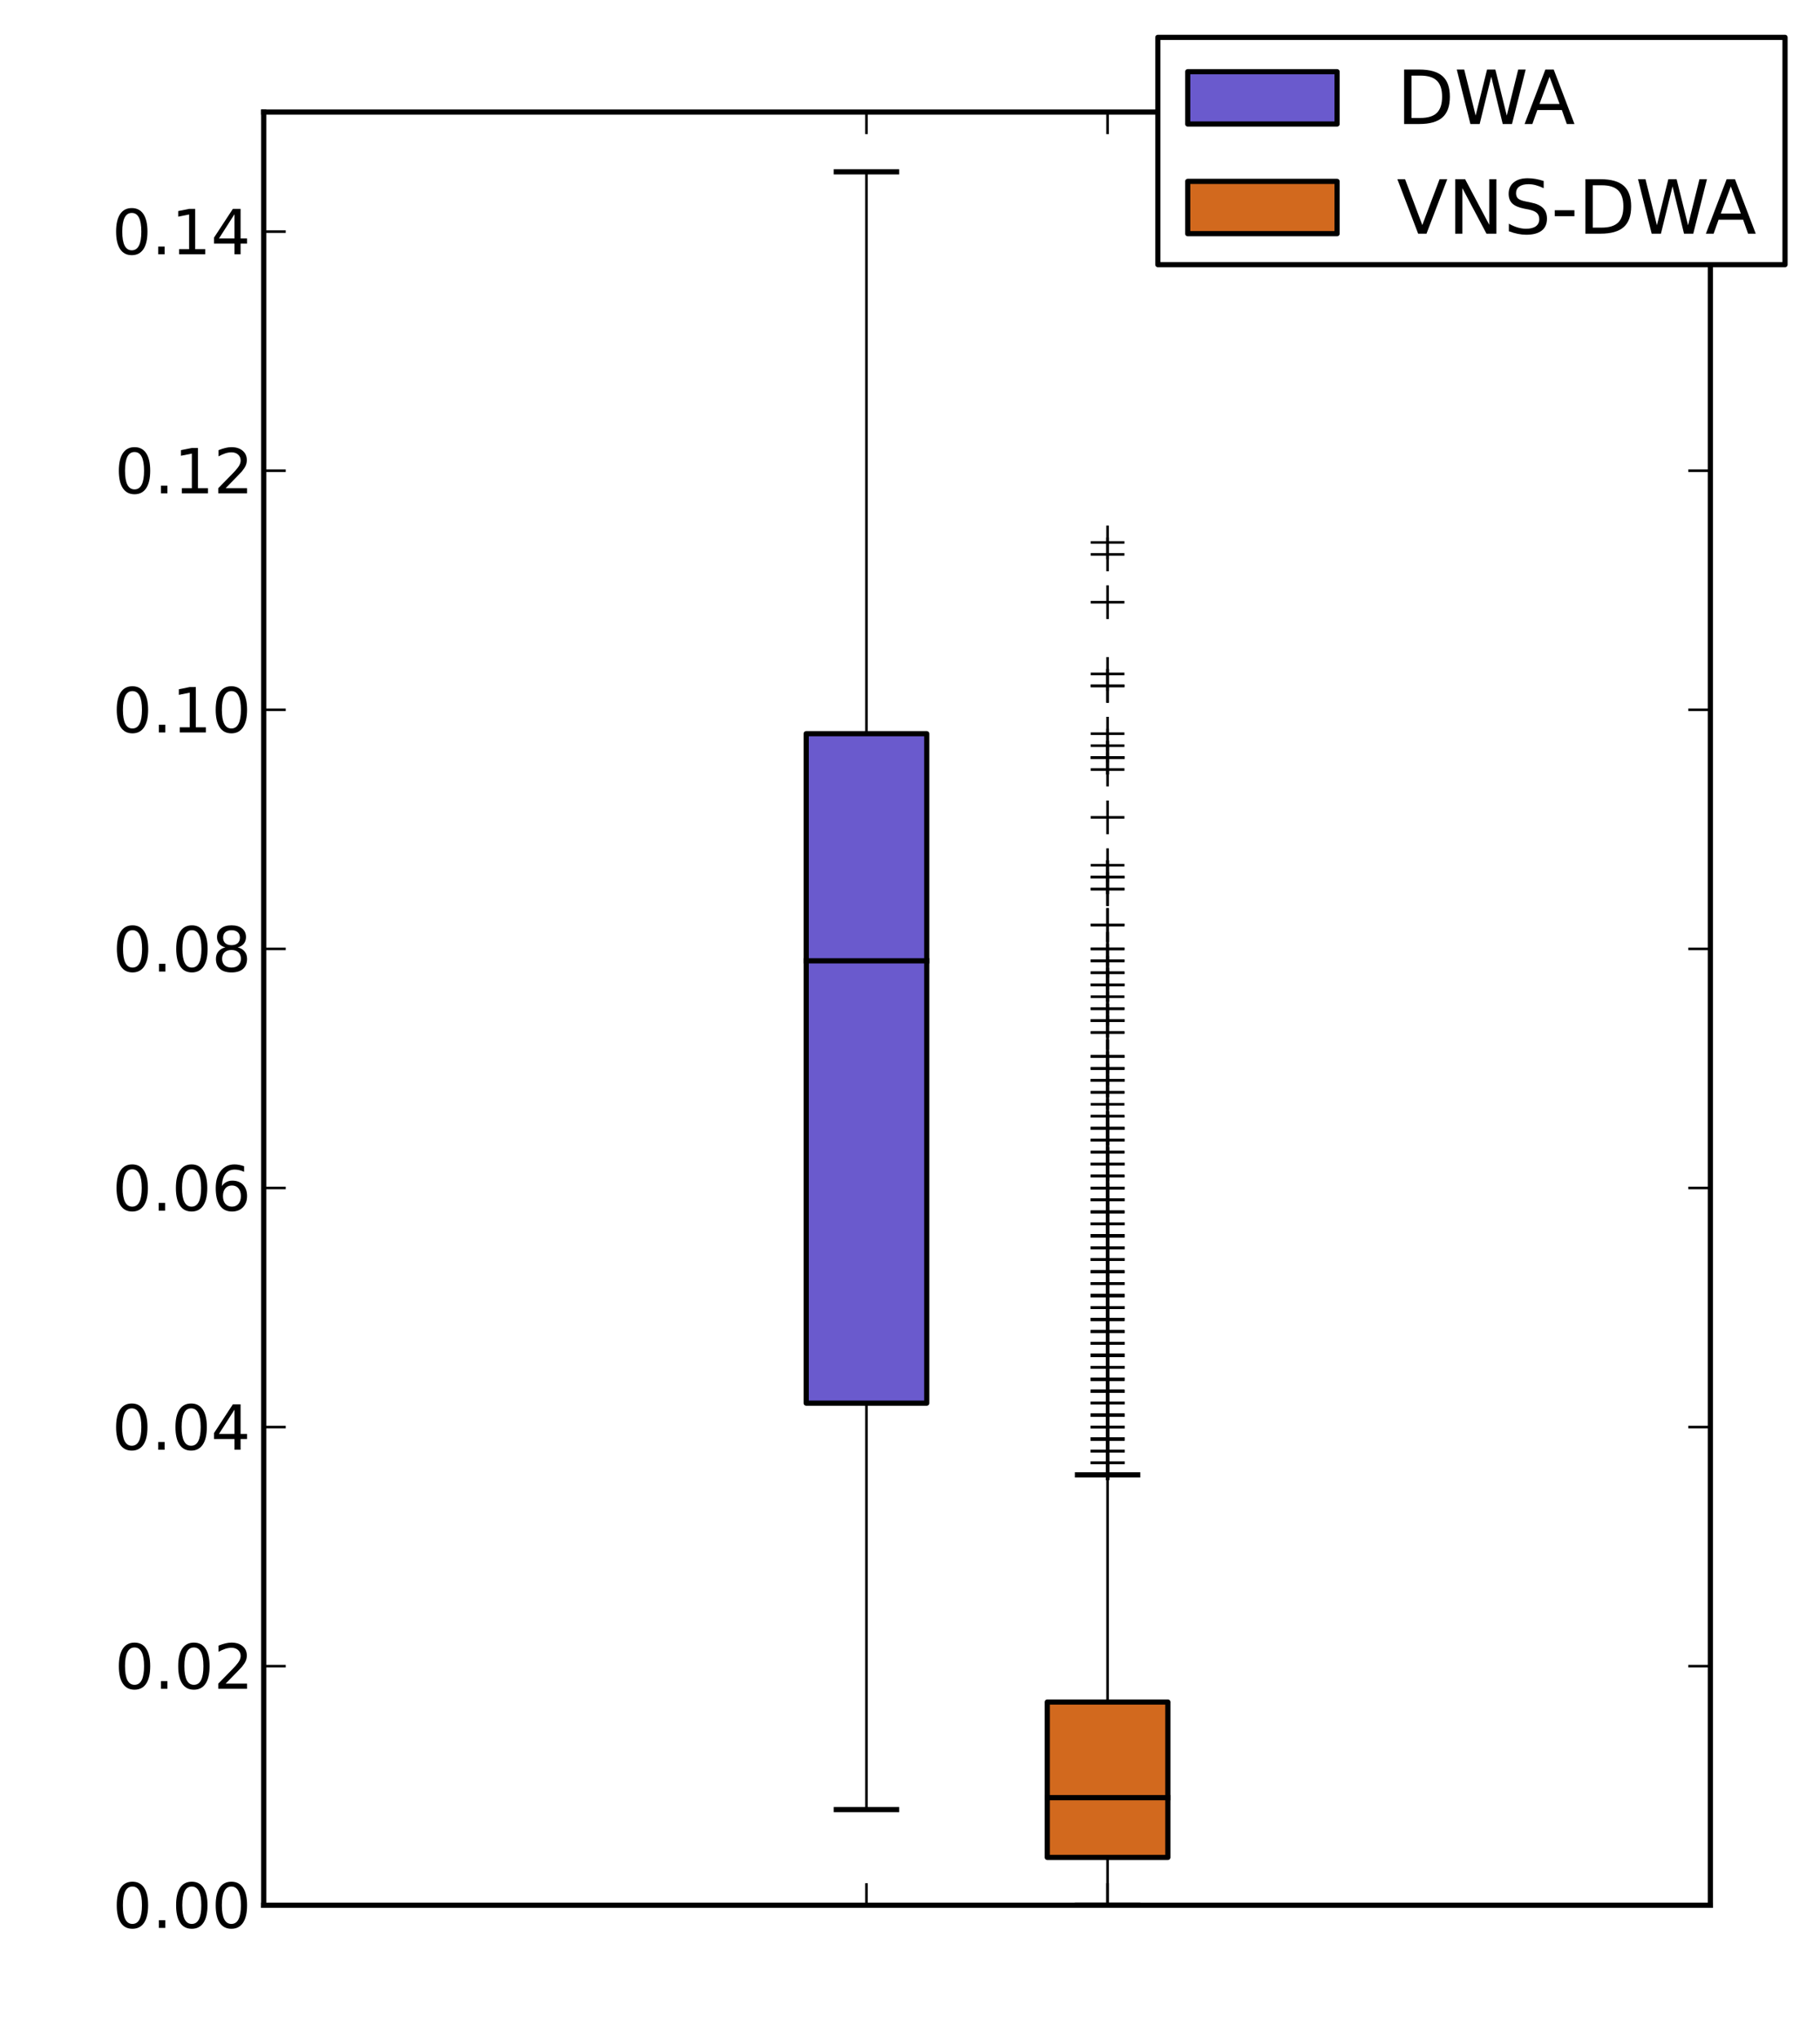 <?xml version="1.0" encoding="utf-8" standalone="no"?>
<!DOCTYPE svg PUBLIC "-//W3C//DTD SVG 1.1//EN"
  "http://www.w3.org/Graphics/SVG/1.1/DTD/svg11.dtd">
<!-- Created with matplotlib (http://matplotlib.sourceforge.net/) -->
<svg height="393pt" version="1.1" viewBox="0 0 351 393" width="351pt" xmlns="http://www.w3.org/2000/svg" xmlns:xlink="http://www.w3.org/1999/xlink">
 <defs>
  <style type="text/css">
*{stroke-linecap:square;stroke-linejoin:round;}
  </style>
 </defs>
 <g id="figure_1">
  <g id="patch_1">
   <path d="
M0 393.338
L351.454 393.338
L351.454 0
L0 0
z
" style="fill:#ffffff;"/>
  </g>
  <g id="axes_1">
   <g id="patch_2">
    <path d="
M50.854 367.2
L329.854 367.2
L329.854 21.6
L50.854 21.6
z
" style="fill:#ffffff;"/>
   </g>
   <g id="patch_3">
    <path clip-path="url(#pd510645ad8)" d="
M155.479 270.432
L178.729 270.432
L178.729 141.408
L155.479 141.408
L155.479 270.432
z
" style="fill:#6a5acd;stroke:#000000;"/>
   </g>
   <g id="patch_4">
    <path clip-path="url(#pd510645ad8)" d="
M201.979 357.984
L225.229 357.984
L225.229 328.032
L201.979 328.032
L201.979 357.984
z
" style="fill:#d2691e;stroke:#000000;"/>
   </g>
   <g id="line2d_1">
    <path clip-path="url(#pd510645ad8)" d="
M167.104 270.432
L167.104 348.768" style="fill:none;stroke:#000000;stroke-width:0.5;"/>
   </g>
   <g id="line2d_2">
    <path clip-path="url(#pd510645ad8)" d="
M167.104 141.408
L167.104 33.12" style="fill:none;stroke:#000000;stroke-width:0.5;"/>
   </g>
   <g id="line2d_3">
    <path clip-path="url(#pd510645ad8)" d="
M161.292 33.12
L172.917 33.12" style="fill:none;stroke:#000000;"/>
   </g>
   <g id="line2d_4">
    <path clip-path="url(#pd510645ad8)" d="
M161.292 348.768
L172.917 348.768" style="fill:none;stroke:#000000;"/>
   </g>
   <g id="line2d_5">
    <path clip-path="url(#pd510645ad8)" d="
M155.479 185.184
L178.729 185.184" style="fill:none;stroke:#000000;"/>
   </g>
   <g id="line2d_6"/>
   <g id="line2d_7"/>
   <g id="line2d_8">
    <path clip-path="url(#pd510645ad8)" d="
M213.604 357.984
L213.604 367.2" style="fill:none;stroke:#000000;stroke-width:0.5;"/>
   </g>
   <g id="line2d_9">
    <path clip-path="url(#pd510645ad8)" d="
M213.604 328.032
L213.604 284.256" style="fill:none;stroke:#000000;stroke-width:0.5;"/>
   </g>
   <g id="line2d_10">
    <path clip-path="url(#pd510645ad8)" d="
M207.792 284.256
L219.417 284.256" style="fill:none;stroke:#000000;"/>
   </g>
   <g id="line2d_11">
    <path clip-path="url(#pd510645ad8)" d="
M207.792 367.2
L219.417 367.2" style="fill:none;stroke:#000000;"/>
   </g>
   <g id="line2d_12">
    <path clip-path="url(#pd510645ad8)" d="
M201.979 346.464
L225.229 346.464" style="fill:none;stroke:#000000;"/>
   </g>
   <g id="line2d_13">
    <defs>
     <path d="
M-3 0
L3 0
M0 3
L0 -3" id="m9b595e7be5" style="stroke:#000000;stroke-linecap:butt;stroke-width:0.5;"/>
    </defs>
    <g clip-path="url(#pd510645ad8)">
     <use style="stroke:#000000;stroke-linecap:butt;stroke-width:0.5;" x="213.604" xlink:href="#m9b595e7be5" y="238.176"/>
     <use style="stroke:#000000;stroke-linecap:butt;stroke-width:0.5;" x="213.604" xlink:href="#m9b595e7be5" y="235.872"/>
     <use style="stroke:#000000;stroke-linecap:butt;stroke-width:0.5;" x="213.604" xlink:href="#m9b595e7be5" y="242.784"/>
     <use style="stroke:#000000;stroke-linecap:butt;stroke-width:0.5;" x="213.604" xlink:href="#m9b595e7be5" y="279.648"/>
     <use style="stroke:#000000;stroke-linecap:butt;stroke-width:0.5;" x="213.604" xlink:href="#m9b595e7be5" y="242.784"/>
     <use style="stroke:#000000;stroke-linecap:butt;stroke-width:0.5;" x="213.604" xlink:href="#m9b595e7be5" y="281.952"/>
     <use style="stroke:#000000;stroke-linecap:butt;stroke-width:0.5;" x="213.604" xlink:href="#m9b595e7be5" y="249.696"/>
     <use style="stroke:#000000;stroke-linecap:butt;stroke-width:0.5;" x="213.604" xlink:href="#m9b595e7be5" y="208.224"/>
     <use style="stroke:#000000;stroke-linecap:butt;stroke-width:0.5;" x="213.604" xlink:href="#m9b595e7be5" y="254.304"/>
     <use style="stroke:#000000;stroke-linecap:butt;stroke-width:0.5;" x="213.604" xlink:href="#m9b595e7be5" y="226.656"/>
     <use style="stroke:#000000;stroke-linecap:butt;stroke-width:0.5;" x="213.604" xlink:href="#m9b595e7be5" y="281.952"/>
     <use style="stroke:#000000;stroke-linecap:butt;stroke-width:0.5;" x="213.604" xlink:href="#m9b595e7be5" y="245.088"/>
     <use style="stroke:#000000;stroke-linecap:butt;stroke-width:0.5;" x="213.604" xlink:href="#m9b595e7be5" y="263.52"/>
     <use style="stroke:#000000;stroke-linecap:butt;stroke-width:0.5;" x="213.604" xlink:href="#m9b595e7be5" y="235.872"/>
     <use style="stroke:#000000;stroke-linecap:butt;stroke-width:0.5;" x="213.604" xlink:href="#m9b595e7be5" y="235.872"/>
     <use style="stroke:#000000;stroke-linecap:butt;stroke-width:0.5;" x="213.604" xlink:href="#m9b595e7be5" y="263.52"/>
     <use style="stroke:#000000;stroke-linecap:butt;stroke-width:0.5;" x="213.604" xlink:href="#m9b595e7be5" y="132.192"/>
     <use style="stroke:#000000;stroke-linecap:butt;stroke-width:0.5;" x="213.604" xlink:href="#m9b595e7be5" y="132.192"/>
     <use style="stroke:#000000;stroke-linecap:butt;stroke-width:0.5;" x="213.604" xlink:href="#m9b595e7be5" y="268.128"/>
     <use style="stroke:#000000;stroke-linecap:butt;stroke-width:0.5;" x="213.604" xlink:href="#m9b595e7be5" y="263.52"/>
     <use style="stroke:#000000;stroke-linecap:butt;stroke-width:0.5;" x="213.604" xlink:href="#m9b595e7be5" y="189.792"/>
     <use style="stroke:#000000;stroke-linecap:butt;stroke-width:0.5;" x="213.604" xlink:href="#m9b595e7be5" y="277.344"/>
     <use style="stroke:#000000;stroke-linecap:butt;stroke-width:0.5;" x="213.604" xlink:href="#m9b595e7be5" y="224.352"/>
     <use style="stroke:#000000;stroke-linecap:butt;stroke-width:0.5;" x="213.604" xlink:href="#m9b595e7be5" y="245.088"/>
     <use style="stroke:#000000;stroke-linecap:butt;stroke-width:0.5;" x="213.604" xlink:href="#m9b595e7be5" y="277.344"/>
     <use style="stroke:#000000;stroke-linecap:butt;stroke-width:0.5;" x="213.604" xlink:href="#m9b595e7be5" y="192.096"/>
     <use style="stroke:#000000;stroke-linecap:butt;stroke-width:0.5;" x="213.604" xlink:href="#m9b595e7be5" y="279.648"/>
     <use style="stroke:#000000;stroke-linecap:butt;stroke-width:0.5;" x="213.604" xlink:href="#m9b595e7be5" y="265.824"/>
     <use style="stroke:#000000;stroke-linecap:butt;stroke-width:0.5;" x="213.604" xlink:href="#m9b595e7be5" y="252.0"/>
     <use style="stroke:#000000;stroke-linecap:butt;stroke-width:0.5;" x="213.604" xlink:href="#m9b595e7be5" y="275.04"/>
     <use style="stroke:#000000;stroke-linecap:butt;stroke-width:0.5;" x="213.604" xlink:href="#m9b595e7be5" y="242.784"/>
     <use style="stroke:#000000;stroke-linecap:butt;stroke-width:0.5;" x="213.604" xlink:href="#m9b595e7be5" y="277.344"/>
     <use style="stroke:#000000;stroke-linecap:butt;stroke-width:0.5;" x="213.604" xlink:href="#m9b595e7be5" y="270.432"/>
     <use style="stroke:#000000;stroke-linecap:butt;stroke-width:0.5;" x="213.604" xlink:href="#m9b595e7be5" y="270.432"/>
     <use style="stroke:#000000;stroke-linecap:butt;stroke-width:0.5;" x="213.604" xlink:href="#m9b595e7be5" y="265.824"/>
     <use style="stroke:#000000;stroke-linecap:butt;stroke-width:0.5;" x="213.604" xlink:href="#m9b595e7be5" y="263.52"/>
     <use style="stroke:#000000;stroke-linecap:butt;stroke-width:0.5;" x="213.604" xlink:href="#m9b595e7be5" y="277.344"/>
     <use style="stroke:#000000;stroke-linecap:butt;stroke-width:0.5;" x="213.604" xlink:href="#m9b595e7be5" y="247.392"/>
     <use style="stroke:#000000;stroke-linecap:butt;stroke-width:0.5;" x="213.604" xlink:href="#m9b595e7be5" y="242.784"/>
     <use style="stroke:#000000;stroke-linecap:butt;stroke-width:0.5;" x="213.604" xlink:href="#m9b595e7be5" y="249.696"/>
     <use style="stroke:#000000;stroke-linecap:butt;stroke-width:0.5;" x="213.604" xlink:href="#m9b595e7be5" y="270.432"/>
     <use style="stroke:#000000;stroke-linecap:butt;stroke-width:0.5;" x="213.604" xlink:href="#m9b595e7be5" y="240.48"/>
     <use style="stroke:#000000;stroke-linecap:butt;stroke-width:0.5;" x="213.604" xlink:href="#m9b595e7be5" y="256.608"/>
     <use style="stroke:#000000;stroke-linecap:butt;stroke-width:0.5;" x="213.604" xlink:href="#m9b595e7be5" y="281.952"/>
     <use style="stroke:#000000;stroke-linecap:butt;stroke-width:0.5;" x="213.604" xlink:href="#m9b595e7be5" y="279.648"/>
     <use style="stroke:#000000;stroke-linecap:butt;stroke-width:0.5;" x="213.604" xlink:href="#m9b595e7be5" y="231.264"/>
     <use style="stroke:#000000;stroke-linecap:butt;stroke-width:0.5;" x="213.604" xlink:href="#m9b595e7be5" y="261.216"/>
     <use style="stroke:#000000;stroke-linecap:butt;stroke-width:0.5;" x="213.604" xlink:href="#m9b595e7be5" y="277.344"/>
     <use style="stroke:#000000;stroke-linecap:butt;stroke-width:0.5;" x="213.604" xlink:href="#m9b595e7be5" y="272.736"/>
     <use style="stroke:#000000;stroke-linecap:butt;stroke-width:0.5;" x="213.604" xlink:href="#m9b595e7be5" y="275.04"/>
     <use style="stroke:#000000;stroke-linecap:butt;stroke-width:0.5;" x="213.604" xlink:href="#m9b595e7be5" y="281.952"/>
     <use style="stroke:#000000;stroke-linecap:butt;stroke-width:0.5;" x="213.604" xlink:href="#m9b595e7be5" y="256.608"/>
     <use style="stroke:#000000;stroke-linecap:butt;stroke-width:0.5;" x="213.604" xlink:href="#m9b595e7be5" y="261.216"/>
     <use style="stroke:#000000;stroke-linecap:butt;stroke-width:0.5;" x="213.604" xlink:href="#m9b595e7be5" y="270.432"/>
     <use style="stroke:#000000;stroke-linecap:butt;stroke-width:0.5;" x="213.604" xlink:href="#m9b595e7be5" y="261.216"/>
     <use style="stroke:#000000;stroke-linecap:butt;stroke-width:0.5;" x="213.604" xlink:href="#m9b595e7be5" y="199.008"/>
     <use style="stroke:#000000;stroke-linecap:butt;stroke-width:0.5;" x="213.604" xlink:href="#m9b595e7be5" y="281.952"/>
     <use style="stroke:#000000;stroke-linecap:butt;stroke-width:0.5;" x="213.604" xlink:href="#m9b595e7be5" y="279.648"/>
     <use style="stroke:#000000;stroke-linecap:butt;stroke-width:0.5;" x="213.604" xlink:href="#m9b595e7be5" y="187.488"/>
     <use style="stroke:#000000;stroke-linecap:butt;stroke-width:0.5;" x="213.604" xlink:href="#m9b595e7be5" y="205.92"/>
     <use style="stroke:#000000;stroke-linecap:butt;stroke-width:0.5;" x="213.604" xlink:href="#m9b595e7be5" y="272.736"/>
     <use style="stroke:#000000;stroke-linecap:butt;stroke-width:0.5;" x="213.604" xlink:href="#m9b595e7be5" y="277.344"/>
     <use style="stroke:#000000;stroke-linecap:butt;stroke-width:0.5;" x="213.604" xlink:href="#m9b595e7be5" y="171.36"/>
     <use style="stroke:#000000;stroke-linecap:butt;stroke-width:0.5;" x="213.604" xlink:href="#m9b595e7be5" y="185.184"/>
     <use style="stroke:#000000;stroke-linecap:butt;stroke-width:0.5;" x="213.604" xlink:href="#m9b595e7be5" y="249.696"/>
     <use style="stroke:#000000;stroke-linecap:butt;stroke-width:0.5;" x="213.604" xlink:href="#m9b595e7be5" y="199.008"/>
     <use style="stroke:#000000;stroke-linecap:butt;stroke-width:0.5;" x="213.604" xlink:href="#m9b595e7be5" y="224.352"/>
     <use style="stroke:#000000;stroke-linecap:butt;stroke-width:0.5;" x="213.604" xlink:href="#m9b595e7be5" y="228.96"/>
     <use style="stroke:#000000;stroke-linecap:butt;stroke-width:0.5;" x="213.604" xlink:href="#m9b595e7be5" y="242.784"/>
     <use style="stroke:#000000;stroke-linecap:butt;stroke-width:0.5;" x="213.604" xlink:href="#m9b595e7be5" y="205.92"/>
     <use style="stroke:#000000;stroke-linecap:butt;stroke-width:0.5;" x="213.604" xlink:href="#m9b595e7be5" y="275.04"/>
     <use style="stroke:#000000;stroke-linecap:butt;stroke-width:0.5;" x="213.604" xlink:href="#m9b595e7be5" y="247.392"/>
     <use style="stroke:#000000;stroke-linecap:butt;stroke-width:0.5;" x="213.604" xlink:href="#m9b595e7be5" y="275.04"/>
     <use style="stroke:#000000;stroke-linecap:butt;stroke-width:0.5;" x="213.604" xlink:href="#m9b595e7be5" y="277.344"/>
     <use style="stroke:#000000;stroke-linecap:butt;stroke-width:0.5;" x="213.604" xlink:href="#m9b595e7be5" y="231.264"/>
     <use style="stroke:#000000;stroke-linecap:butt;stroke-width:0.5;" x="213.604" xlink:href="#m9b595e7be5" y="258.912"/>
     <use style="stroke:#000000;stroke-linecap:butt;stroke-width:0.5;" x="213.604" xlink:href="#m9b595e7be5" y="254.304"/>
     <use style="stroke:#000000;stroke-linecap:butt;stroke-width:0.5;" x="213.604" xlink:href="#m9b595e7be5" y="233.568"/>
     <use style="stroke:#000000;stroke-linecap:butt;stroke-width:0.5;" x="213.604" xlink:href="#m9b595e7be5" y="249.696"/>
     <use style="stroke:#000000;stroke-linecap:butt;stroke-width:0.5;" x="213.604" xlink:href="#m9b595e7be5" y="247.392"/>
     <use style="stroke:#000000;stroke-linecap:butt;stroke-width:0.5;" x="213.604" xlink:href="#m9b595e7be5" y="268.128"/>
     <use style="stroke:#000000;stroke-linecap:butt;stroke-width:0.5;" x="213.604" xlink:href="#m9b595e7be5" y="196.704"/>
     <use style="stroke:#000000;stroke-linecap:butt;stroke-width:0.5;" x="213.604" xlink:href="#m9b595e7be5" y="224.352"/>
     <use style="stroke:#000000;stroke-linecap:butt;stroke-width:0.5;" x="213.604" xlink:href="#m9b595e7be5" y="205.92"/>
     <use style="stroke:#000000;stroke-linecap:butt;stroke-width:0.5;" x="213.604" xlink:href="#m9b595e7be5" y="265.824"/>
     <use style="stroke:#000000;stroke-linecap:butt;stroke-width:0.5;" x="213.604" xlink:href="#m9b595e7be5" y="261.216"/>
     <use style="stroke:#000000;stroke-linecap:butt;stroke-width:0.5;" x="213.604" xlink:href="#m9b595e7be5" y="268.128"/>
     <use style="stroke:#000000;stroke-linecap:butt;stroke-width:0.5;" x="213.604" xlink:href="#m9b595e7be5" y="252.0"/>
     <use style="stroke:#000000;stroke-linecap:butt;stroke-width:0.5;" x="213.604" xlink:href="#m9b595e7be5" y="252.0"/>
     <use style="stroke:#000000;stroke-linecap:butt;stroke-width:0.5;" x="213.604" xlink:href="#m9b595e7be5" y="189.792"/>
     <use style="stroke:#000000;stroke-linecap:butt;stroke-width:0.5;" x="213.604" xlink:href="#m9b595e7be5" y="217.44"/>
     <use style="stroke:#000000;stroke-linecap:butt;stroke-width:0.5;" x="213.604" xlink:href="#m9b595e7be5" y="233.568"/>
     <use style="stroke:#000000;stroke-linecap:butt;stroke-width:0.5;" x="213.604" xlink:href="#m9b595e7be5" y="222.048"/>
     <use style="stroke:#000000;stroke-linecap:butt;stroke-width:0.5;" x="213.604" xlink:href="#m9b595e7be5" y="240.48"/>
     <use style="stroke:#000000;stroke-linecap:butt;stroke-width:0.5;" x="213.604" xlink:href="#m9b595e7be5" y="277.344"/>
     <use style="stroke:#000000;stroke-linecap:butt;stroke-width:0.5;" x="213.604" xlink:href="#m9b595e7be5" y="254.304"/>
     <use style="stroke:#000000;stroke-linecap:butt;stroke-width:0.5;" x="213.604" xlink:href="#m9b595e7be5" y="210.528"/>
     <use style="stroke:#000000;stroke-linecap:butt;stroke-width:0.5;" x="213.604" xlink:href="#m9b595e7be5" y="281.952"/>
     <use style="stroke:#000000;stroke-linecap:butt;stroke-width:0.5;" x="213.604" xlink:href="#m9b595e7be5" y="143.712"/>
     <use style="stroke:#000000;stroke-linecap:butt;stroke-width:0.5;" x="213.604" xlink:href="#m9b595e7be5" y="261.216"/>
     <use style="stroke:#000000;stroke-linecap:butt;stroke-width:0.5;" x="213.604" xlink:href="#m9b595e7be5" y="277.344"/>
     <use style="stroke:#000000;stroke-linecap:butt;stroke-width:0.5;" x="213.604" xlink:href="#m9b595e7be5" y="270.432"/>
     <use style="stroke:#000000;stroke-linecap:butt;stroke-width:0.5;" x="213.604" xlink:href="#m9b595e7be5" y="254.304"/>
     <use style="stroke:#000000;stroke-linecap:butt;stroke-width:0.5;" x="213.604" xlink:href="#m9b595e7be5" y="240.48"/>
     <use style="stroke:#000000;stroke-linecap:butt;stroke-width:0.5;" x="213.604" xlink:href="#m9b595e7be5" y="196.704"/>
     <use style="stroke:#000000;stroke-linecap:butt;stroke-width:0.5;" x="213.604" xlink:href="#m9b595e7be5" y="254.304"/>
     <use style="stroke:#000000;stroke-linecap:butt;stroke-width:0.5;" x="213.604" xlink:href="#m9b595e7be5" y="189.792"/>
     <use style="stroke:#000000;stroke-linecap:butt;stroke-width:0.5;" x="213.604" xlink:href="#m9b595e7be5" y="254.304"/>
     <use style="stroke:#000000;stroke-linecap:butt;stroke-width:0.5;" x="213.604" xlink:href="#m9b595e7be5" y="254.304"/>
     <use style="stroke:#000000;stroke-linecap:butt;stroke-width:0.5;" x="213.604" xlink:href="#m9b595e7be5" y="265.824"/>
     <use style="stroke:#000000;stroke-linecap:butt;stroke-width:0.5;" x="213.604" xlink:href="#m9b595e7be5" y="194.4"/>
     <use style="stroke:#000000;stroke-linecap:butt;stroke-width:0.5;" x="213.604" xlink:href="#m9b595e7be5" y="275.04"/>
     <use style="stroke:#000000;stroke-linecap:butt;stroke-width:0.5;" x="213.604" xlink:href="#m9b595e7be5" y="254.304"/>
     <use style="stroke:#000000;stroke-linecap:butt;stroke-width:0.5;" x="213.604" xlink:href="#m9b595e7be5" y="247.392"/>
     <use style="stroke:#000000;stroke-linecap:butt;stroke-width:0.5;" x="213.604" xlink:href="#m9b595e7be5" y="268.128"/>
     <use style="stroke:#000000;stroke-linecap:butt;stroke-width:0.5;" x="213.604" xlink:href="#m9b595e7be5" y="217.44"/>
     <use style="stroke:#000000;stroke-linecap:butt;stroke-width:0.5;" x="213.604" xlink:href="#m9b595e7be5" y="265.824"/>
     <use style="stroke:#000000;stroke-linecap:butt;stroke-width:0.5;" x="213.604" xlink:href="#m9b595e7be5" y="235.872"/>
     <use style="stroke:#000000;stroke-linecap:butt;stroke-width:0.5;" x="213.604" xlink:href="#m9b595e7be5" y="249.696"/>
     <use style="stroke:#000000;stroke-linecap:butt;stroke-width:0.5;" x="213.604" xlink:href="#m9b595e7be5" y="146.016"/>
     <use style="stroke:#000000;stroke-linecap:butt;stroke-width:0.5;" x="213.604" xlink:href="#m9b595e7be5" y="219.744"/>
     <use style="stroke:#000000;stroke-linecap:butt;stroke-width:0.5;" x="213.604" xlink:href="#m9b595e7be5" y="169.056"/>
     <use style="stroke:#000000;stroke-linecap:butt;stroke-width:0.5;" x="213.604" xlink:href="#m9b595e7be5" y="261.216"/>
     <use style="stroke:#000000;stroke-linecap:butt;stroke-width:0.5;" x="213.604" xlink:href="#m9b595e7be5" y="245.088"/>
     <use style="stroke:#000000;stroke-linecap:butt;stroke-width:0.5;" x="213.604" xlink:href="#m9b595e7be5" y="219.744"/>
     <use style="stroke:#000000;stroke-linecap:butt;stroke-width:0.5;" x="213.604" xlink:href="#m9b595e7be5" y="238.176"/>
     <use style="stroke:#000000;stroke-linecap:butt;stroke-width:0.5;" x="213.604" xlink:href="#m9b595e7be5" y="238.176"/>
     <use style="stroke:#000000;stroke-linecap:butt;stroke-width:0.5;" x="213.604" xlink:href="#m9b595e7be5" y="252.0"/>
     <use style="stroke:#000000;stroke-linecap:butt;stroke-width:0.5;" x="213.604" xlink:href="#m9b595e7be5" y="116.064"/>
     <use style="stroke:#000000;stroke-linecap:butt;stroke-width:0.5;" x="213.604" xlink:href="#m9b595e7be5" y="256.608"/>
     <use style="stroke:#000000;stroke-linecap:butt;stroke-width:0.5;" x="213.604" xlink:href="#m9b595e7be5" y="187.488"/>
     <use style="stroke:#000000;stroke-linecap:butt;stroke-width:0.5;" x="213.604" xlink:href="#m9b595e7be5" y="277.344"/>
     <use style="stroke:#000000;stroke-linecap:butt;stroke-width:0.5;" x="213.604" xlink:href="#m9b595e7be5" y="277.344"/>
     <use style="stroke:#000000;stroke-linecap:butt;stroke-width:0.5;" x="213.604" xlink:href="#m9b595e7be5" y="265.824"/>
     <use style="stroke:#000000;stroke-linecap:butt;stroke-width:0.5;" x="213.604" xlink:href="#m9b595e7be5" y="238.176"/>
     <use style="stroke:#000000;stroke-linecap:butt;stroke-width:0.5;" x="213.604" xlink:href="#m9b595e7be5" y="258.912"/>
     <use style="stroke:#000000;stroke-linecap:butt;stroke-width:0.5;" x="213.604" xlink:href="#m9b595e7be5" y="268.128"/>
     <use style="stroke:#000000;stroke-linecap:butt;stroke-width:0.5;" x="213.604" xlink:href="#m9b595e7be5" y="254.304"/>
     <use style="stroke:#000000;stroke-linecap:butt;stroke-width:0.5;" x="213.604" xlink:href="#m9b595e7be5" y="265.824"/>
     <use style="stroke:#000000;stroke-linecap:butt;stroke-width:0.5;" x="213.604" xlink:href="#m9b595e7be5" y="208.224"/>
     <use style="stroke:#000000;stroke-linecap:butt;stroke-width:0.5;" x="213.604" xlink:href="#m9b595e7be5" y="157.536"/>
     <use style="stroke:#000000;stroke-linecap:butt;stroke-width:0.5;" x="213.604" xlink:href="#m9b595e7be5" y="268.128"/>
     <use style="stroke:#000000;stroke-linecap:butt;stroke-width:0.5;" x="213.604" xlink:href="#m9b595e7be5" y="242.784"/>
     <use style="stroke:#000000;stroke-linecap:butt;stroke-width:0.5;" x="213.604" xlink:href="#m9b595e7be5" y="249.696"/>
     <use style="stroke:#000000;stroke-linecap:butt;stroke-width:0.5;" x="213.604" xlink:href="#m9b595e7be5" y="279.648"/>
     <use style="stroke:#000000;stroke-linecap:butt;stroke-width:0.5;" x="213.604" xlink:href="#m9b595e7be5" y="261.216"/>
     <use style="stroke:#000000;stroke-linecap:butt;stroke-width:0.5;" x="213.604" xlink:href="#m9b595e7be5" y="258.912"/>
     <use style="stroke:#000000;stroke-linecap:butt;stroke-width:0.5;" x="213.604" xlink:href="#m9b595e7be5" y="224.352"/>
     <use style="stroke:#000000;stroke-linecap:butt;stroke-width:0.5;" x="213.604" xlink:href="#m9b595e7be5" y="263.52"/>
     <use style="stroke:#000000;stroke-linecap:butt;stroke-width:0.5;" x="213.604" xlink:href="#m9b595e7be5" y="258.912"/>
     <use style="stroke:#000000;stroke-linecap:butt;stroke-width:0.5;" x="213.604" xlink:href="#m9b595e7be5" y="261.216"/>
     <use style="stroke:#000000;stroke-linecap:butt;stroke-width:0.5;" x="213.604" xlink:href="#m9b595e7be5" y="261.216"/>
     <use style="stroke:#000000;stroke-linecap:butt;stroke-width:0.5;" x="213.604" xlink:href="#m9b595e7be5" y="228.96"/>
     <use style="stroke:#000000;stroke-linecap:butt;stroke-width:0.5;" x="213.604" xlink:href="#m9b595e7be5" y="263.52"/>
     <use style="stroke:#000000;stroke-linecap:butt;stroke-width:0.5;" x="213.604" xlink:href="#m9b595e7be5" y="182.88"/>
     <use style="stroke:#000000;stroke-linecap:butt;stroke-width:0.5;" x="213.604" xlink:href="#m9b595e7be5" y="254.304"/>
     <use style="stroke:#000000;stroke-linecap:butt;stroke-width:0.5;" x="213.604" xlink:href="#m9b595e7be5" y="268.128"/>
     <use style="stroke:#000000;stroke-linecap:butt;stroke-width:0.5;" x="213.604" xlink:href="#m9b595e7be5" y="231.264"/>
     <use style="stroke:#000000;stroke-linecap:butt;stroke-width:0.5;" x="213.604" xlink:href="#m9b595e7be5" y="268.128"/>
     <use style="stroke:#000000;stroke-linecap:butt;stroke-width:0.5;" x="213.604" xlink:href="#m9b595e7be5" y="238.176"/>
     <use style="stroke:#000000;stroke-linecap:butt;stroke-width:0.5;" x="213.604" xlink:href="#m9b595e7be5" y="252.0"/>
     <use style="stroke:#000000;stroke-linecap:butt;stroke-width:0.5;" x="213.604" xlink:href="#m9b595e7be5" y="242.784"/>
     <use style="stroke:#000000;stroke-linecap:butt;stroke-width:0.5;" x="213.604" xlink:href="#m9b595e7be5" y="238.176"/>
     <use style="stroke:#000000;stroke-linecap:butt;stroke-width:0.5;" x="213.604" xlink:href="#m9b595e7be5" y="281.952"/>
     <use style="stroke:#000000;stroke-linecap:butt;stroke-width:0.5;" x="213.604" xlink:href="#m9b595e7be5" y="224.352"/>
     <use style="stroke:#000000;stroke-linecap:butt;stroke-width:0.5;" x="213.604" xlink:href="#m9b595e7be5" y="270.432"/>
     <use style="stroke:#000000;stroke-linecap:butt;stroke-width:0.5;" x="213.604" xlink:href="#m9b595e7be5" y="277.344"/>
     <use style="stroke:#000000;stroke-linecap:butt;stroke-width:0.5;" x="213.604" xlink:href="#m9b595e7be5" y="281.952"/>
     <use style="stroke:#000000;stroke-linecap:butt;stroke-width:0.5;" x="213.604" xlink:href="#m9b595e7be5" y="272.736"/>
     <use style="stroke:#000000;stroke-linecap:butt;stroke-width:0.5;" x="213.604" xlink:href="#m9b595e7be5" y="242.784"/>
     <use style="stroke:#000000;stroke-linecap:butt;stroke-width:0.5;" x="213.604" xlink:href="#m9b595e7be5" y="268.128"/>
     <use style="stroke:#000000;stroke-linecap:butt;stroke-width:0.5;" x="213.604" xlink:href="#m9b595e7be5" y="194.4"/>
     <use style="stroke:#000000;stroke-linecap:butt;stroke-width:0.5;" x="213.604" xlink:href="#m9b595e7be5" y="281.952"/>
     <use style="stroke:#000000;stroke-linecap:butt;stroke-width:0.5;" x="213.604" xlink:href="#m9b595e7be5" y="281.952"/>
     <use style="stroke:#000000;stroke-linecap:butt;stroke-width:0.5;" x="213.604" xlink:href="#m9b595e7be5" y="252.0"/>
     <use style="stroke:#000000;stroke-linecap:butt;stroke-width:0.5;" x="213.604" xlink:href="#m9b595e7be5" y="256.608"/>
     <use style="stroke:#000000;stroke-linecap:butt;stroke-width:0.5;" x="213.604" xlink:href="#m9b595e7be5" y="263.52"/>
     <use style="stroke:#000000;stroke-linecap:butt;stroke-width:0.5;" x="213.604" xlink:href="#m9b595e7be5" y="252.0"/>
     <use style="stroke:#000000;stroke-linecap:butt;stroke-width:0.5;" x="213.604" xlink:href="#m9b595e7be5" y="178.272"/>
     <use style="stroke:#000000;stroke-linecap:butt;stroke-width:0.5;" x="213.604" xlink:href="#m9b595e7be5" y="235.872"/>
     <use style="stroke:#000000;stroke-linecap:butt;stroke-width:0.5;" x="213.604" xlink:href="#m9b595e7be5" y="249.696"/>
     <use style="stroke:#000000;stroke-linecap:butt;stroke-width:0.5;" x="213.604" xlink:href="#m9b595e7be5" y="226.656"/>
     <use style="stroke:#000000;stroke-linecap:butt;stroke-width:0.5;" x="213.604" xlink:href="#m9b595e7be5" y="245.088"/>
     <use style="stroke:#000000;stroke-linecap:butt;stroke-width:0.5;" x="213.604" xlink:href="#m9b595e7be5" y="254.304"/>
     <use style="stroke:#000000;stroke-linecap:butt;stroke-width:0.5;" x="213.604" xlink:href="#m9b595e7be5" y="217.44"/>
     <use style="stroke:#000000;stroke-linecap:butt;stroke-width:0.5;" x="213.604" xlink:href="#m9b595e7be5" y="279.648"/>
     <use style="stroke:#000000;stroke-linecap:butt;stroke-width:0.5;" x="213.604" xlink:href="#m9b595e7be5" y="233.568"/>
     <use style="stroke:#000000;stroke-linecap:butt;stroke-width:0.5;" x="213.604" xlink:href="#m9b595e7be5" y="245.088"/>
     <use style="stroke:#000000;stroke-linecap:butt;stroke-width:0.5;" x="213.604" xlink:href="#m9b595e7be5" y="146.016"/>
     <use style="stroke:#000000;stroke-linecap:butt;stroke-width:0.5;" x="213.604" xlink:href="#m9b595e7be5" y="281.952"/>
     <use style="stroke:#000000;stroke-linecap:butt;stroke-width:0.5;" x="213.604" xlink:href="#m9b595e7be5" y="224.352"/>
     <use style="stroke:#000000;stroke-linecap:butt;stroke-width:0.5;" x="213.604" xlink:href="#m9b595e7be5" y="265.824"/>
     <use style="stroke:#000000;stroke-linecap:butt;stroke-width:0.5;" x="213.604" xlink:href="#m9b595e7be5" y="281.952"/>
     <use style="stroke:#000000;stroke-linecap:butt;stroke-width:0.5;" x="213.604" xlink:href="#m9b595e7be5" y="275.04"/>
     <use style="stroke:#000000;stroke-linecap:butt;stroke-width:0.5;" x="213.604" xlink:href="#m9b595e7be5" y="208.224"/>
     <use style="stroke:#000000;stroke-linecap:butt;stroke-width:0.5;" x="213.604" xlink:href="#m9b595e7be5" y="279.648"/>
     <use style="stroke:#000000;stroke-linecap:butt;stroke-width:0.5;" x="213.604" xlink:href="#m9b595e7be5" y="256.608"/>
     <use style="stroke:#000000;stroke-linecap:butt;stroke-width:0.5;" x="213.604" xlink:href="#m9b595e7be5" y="263.52"/>
     <use style="stroke:#000000;stroke-linecap:butt;stroke-width:0.5;" x="213.604" xlink:href="#m9b595e7be5" y="235.872"/>
     <use style="stroke:#000000;stroke-linecap:butt;stroke-width:0.5;" x="213.604" xlink:href="#m9b595e7be5" y="228.96"/>
     <use style="stroke:#000000;stroke-linecap:butt;stroke-width:0.5;" x="213.604" xlink:href="#m9b595e7be5" y="261.216"/>
     <use style="stroke:#000000;stroke-linecap:butt;stroke-width:0.5;" x="213.604" xlink:href="#m9b595e7be5" y="272.736"/>
     <use style="stroke:#000000;stroke-linecap:butt;stroke-width:0.5;" x="213.604" xlink:href="#m9b595e7be5" y="277.344"/>
     <use style="stroke:#000000;stroke-linecap:butt;stroke-width:0.5;" x="213.604" xlink:href="#m9b595e7be5" y="238.176"/>
     <use style="stroke:#000000;stroke-linecap:butt;stroke-width:0.5;" x="213.604" xlink:href="#m9b595e7be5" y="263.52"/>
     <use style="stroke:#000000;stroke-linecap:butt;stroke-width:0.5;" x="213.604" xlink:href="#m9b595e7be5" y="166.752"/>
     <use style="stroke:#000000;stroke-linecap:butt;stroke-width:0.5;" x="213.604" xlink:href="#m9b595e7be5" y="265.824"/>
     <use style="stroke:#000000;stroke-linecap:butt;stroke-width:0.5;" x="213.604" xlink:href="#m9b595e7be5" y="185.184"/>
     <use style="stroke:#000000;stroke-linecap:butt;stroke-width:0.5;" x="213.604" xlink:href="#m9b595e7be5" y="254.304"/>
     <use style="stroke:#000000;stroke-linecap:butt;stroke-width:0.5;" x="213.604" xlink:href="#m9b595e7be5" y="196.704"/>
     <use style="stroke:#000000;stroke-linecap:butt;stroke-width:0.5;" x="213.604" xlink:href="#m9b595e7be5" y="277.344"/>
     <use style="stroke:#000000;stroke-linecap:butt;stroke-width:0.5;" x="213.604" xlink:href="#m9b595e7be5" y="224.352"/>
     <use style="stroke:#000000;stroke-linecap:butt;stroke-width:0.5;" x="213.604" xlink:href="#m9b595e7be5" y="281.952"/>
     <use style="stroke:#000000;stroke-linecap:butt;stroke-width:0.5;" x="213.604" xlink:href="#m9b595e7be5" y="281.952"/>
     <use style="stroke:#000000;stroke-linecap:butt;stroke-width:0.5;" x="213.604" xlink:href="#m9b595e7be5" y="265.824"/>
     <use style="stroke:#000000;stroke-linecap:butt;stroke-width:0.5;" x="213.604" xlink:href="#m9b595e7be5" y="189.792"/>
     <use style="stroke:#000000;stroke-linecap:butt;stroke-width:0.5;" x="213.604" xlink:href="#m9b595e7be5" y="277.344"/>
     <use style="stroke:#000000;stroke-linecap:butt;stroke-width:0.5;" x="213.604" xlink:href="#m9b595e7be5" y="261.216"/>
     <use style="stroke:#000000;stroke-linecap:butt;stroke-width:0.5;" x="213.604" xlink:href="#m9b595e7be5" y="275.04"/>
     <use style="stroke:#000000;stroke-linecap:butt;stroke-width:0.5;" x="213.604" xlink:href="#m9b595e7be5" y="263.52"/>
     <use style="stroke:#000000;stroke-linecap:butt;stroke-width:0.5;" x="213.604" xlink:href="#m9b595e7be5" y="279.648"/>
     <use style="stroke:#000000;stroke-linecap:butt;stroke-width:0.5;" x="213.604" xlink:href="#m9b595e7be5" y="263.52"/>
     <use style="stroke:#000000;stroke-linecap:butt;stroke-width:0.5;" x="213.604" xlink:href="#m9b595e7be5" y="210.528"/>
     <use style="stroke:#000000;stroke-linecap:butt;stroke-width:0.5;" x="213.604" xlink:href="#m9b595e7be5" y="238.176"/>
     <use style="stroke:#000000;stroke-linecap:butt;stroke-width:0.5;" x="213.604" xlink:href="#m9b595e7be5" y="146.016"/>
     <use style="stroke:#000000;stroke-linecap:butt;stroke-width:0.5;" x="213.604" xlink:href="#m9b595e7be5" y="238.176"/>
     <use style="stroke:#000000;stroke-linecap:butt;stroke-width:0.5;" x="213.604" xlink:href="#m9b595e7be5" y="178.272"/>
     <use style="stroke:#000000;stroke-linecap:butt;stroke-width:0.5;" x="213.604" xlink:href="#m9b595e7be5" y="279.648"/>
     <use style="stroke:#000000;stroke-linecap:butt;stroke-width:0.5;" x="213.604" xlink:href="#m9b595e7be5" y="272.736"/>
     <use style="stroke:#000000;stroke-linecap:butt;stroke-width:0.5;" x="213.604" xlink:href="#m9b595e7be5" y="242.784"/>
     <use style="stroke:#000000;stroke-linecap:butt;stroke-width:0.5;" x="213.604" xlink:href="#m9b595e7be5" y="270.432"/>
     <use style="stroke:#000000;stroke-linecap:butt;stroke-width:0.5;" x="213.604" xlink:href="#m9b595e7be5" y="258.912"/>
     <use style="stroke:#000000;stroke-linecap:butt;stroke-width:0.5;" x="213.604" xlink:href="#m9b595e7be5" y="233.568"/>
     <use style="stroke:#000000;stroke-linecap:butt;stroke-width:0.5;" x="213.604" xlink:href="#m9b595e7be5" y="256.608"/>
     <use style="stroke:#000000;stroke-linecap:butt;stroke-width:0.5;" x="213.604" xlink:href="#m9b595e7be5" y="254.304"/>
     <use style="stroke:#000000;stroke-linecap:butt;stroke-width:0.5;" x="213.604" xlink:href="#m9b595e7be5" y="261.216"/>
     <use style="stroke:#000000;stroke-linecap:butt;stroke-width:0.5;" x="213.604" xlink:href="#m9b595e7be5" y="272.736"/>
     <use style="stroke:#000000;stroke-linecap:butt;stroke-width:0.5;" x="213.604" xlink:href="#m9b595e7be5" y="279.648"/>
     <use style="stroke:#000000;stroke-linecap:butt;stroke-width:0.5;" x="213.604" xlink:href="#m9b595e7be5" y="231.264"/>
     <use style="stroke:#000000;stroke-linecap:butt;stroke-width:0.5;" x="213.604" xlink:href="#m9b595e7be5" y="240.48"/>
     <use style="stroke:#000000;stroke-linecap:butt;stroke-width:0.5;" x="213.604" xlink:href="#m9b595e7be5" y="256.608"/>
     <use style="stroke:#000000;stroke-linecap:butt;stroke-width:0.5;" x="213.604" xlink:href="#m9b595e7be5" y="281.952"/>
     <use style="stroke:#000000;stroke-linecap:butt;stroke-width:0.5;" x="213.604" xlink:href="#m9b595e7be5" y="268.128"/>
     <use style="stroke:#000000;stroke-linecap:butt;stroke-width:0.5;" x="213.604" xlink:href="#m9b595e7be5" y="252.0"/>
     <use style="stroke:#000000;stroke-linecap:butt;stroke-width:0.5;" x="213.604" xlink:href="#m9b595e7be5" y="240.48"/>
     <use style="stroke:#000000;stroke-linecap:butt;stroke-width:0.5;" x="213.604" xlink:href="#m9b595e7be5" y="235.872"/>
     <use style="stroke:#000000;stroke-linecap:butt;stroke-width:0.5;" x="213.604" xlink:href="#m9b595e7be5" y="148.32"/>
     <use style="stroke:#000000;stroke-linecap:butt;stroke-width:0.5;" x="213.604" xlink:href="#m9b595e7be5" y="208.224"/>
     <use style="stroke:#000000;stroke-linecap:butt;stroke-width:0.5;" x="213.604" xlink:href="#m9b595e7be5" y="275.04"/>
     <use style="stroke:#000000;stroke-linecap:butt;stroke-width:0.5;" x="213.604" xlink:href="#m9b595e7be5" y="258.912"/>
     <use style="stroke:#000000;stroke-linecap:butt;stroke-width:0.5;" x="213.604" xlink:href="#m9b595e7be5" y="249.696"/>
     <use style="stroke:#000000;stroke-linecap:butt;stroke-width:0.5;" x="213.604" xlink:href="#m9b595e7be5" y="281.952"/>
     <use style="stroke:#000000;stroke-linecap:butt;stroke-width:0.5;" x="213.604" xlink:href="#m9b595e7be5" y="265.824"/>
     <use style="stroke:#000000;stroke-linecap:butt;stroke-width:0.5;" x="213.604" xlink:href="#m9b595e7be5" y="224.352"/>
     <use style="stroke:#000000;stroke-linecap:butt;stroke-width:0.5;" x="213.604" xlink:href="#m9b595e7be5" y="217.44"/>
     <use style="stroke:#000000;stroke-linecap:butt;stroke-width:0.5;" x="213.604" xlink:href="#m9b595e7be5" y="279.648"/>
     <use style="stroke:#000000;stroke-linecap:butt;stroke-width:0.5;" x="213.604" xlink:href="#m9b595e7be5" y="129.888"/>
     <use style="stroke:#000000;stroke-linecap:butt;stroke-width:0.5;" x="213.604" xlink:href="#m9b595e7be5" y="203.616"/>
     <use style="stroke:#000000;stroke-linecap:butt;stroke-width:0.5;" x="213.604" xlink:href="#m9b595e7be5" y="252.0"/>
     <use style="stroke:#000000;stroke-linecap:butt;stroke-width:0.5;" x="213.604" xlink:href="#m9b595e7be5" y="219.744"/>
     <use style="stroke:#000000;stroke-linecap:butt;stroke-width:0.5;" x="213.604" xlink:href="#m9b595e7be5" y="279.648"/>
     <use style="stroke:#000000;stroke-linecap:butt;stroke-width:0.5;" x="213.604" xlink:href="#m9b595e7be5" y="281.952"/>
     <use style="stroke:#000000;stroke-linecap:butt;stroke-width:0.5;" x="213.604" xlink:href="#m9b595e7be5" y="169.056"/>
     <use style="stroke:#000000;stroke-linecap:butt;stroke-width:0.5;" x="213.604" xlink:href="#m9b595e7be5" y="270.432"/>
     <use style="stroke:#000000;stroke-linecap:butt;stroke-width:0.5;" x="213.604" xlink:href="#m9b595e7be5" y="275.04"/>
     <use style="stroke:#000000;stroke-linecap:butt;stroke-width:0.5;" x="213.604" xlink:href="#m9b595e7be5" y="265.824"/>
     <use style="stroke:#000000;stroke-linecap:butt;stroke-width:0.5;" x="213.604" xlink:href="#m9b595e7be5" y="281.952"/>
     <use style="stroke:#000000;stroke-linecap:butt;stroke-width:0.5;" x="213.604" xlink:href="#m9b595e7be5" y="261.216"/>
     <use style="stroke:#000000;stroke-linecap:butt;stroke-width:0.5;" x="213.604" xlink:href="#m9b595e7be5" y="254.304"/>
     <use style="stroke:#000000;stroke-linecap:butt;stroke-width:0.5;" x="213.604" xlink:href="#m9b595e7be5" y="106.848"/>
     <use style="stroke:#000000;stroke-linecap:butt;stroke-width:0.5;" x="213.604" xlink:href="#m9b595e7be5" y="265.824"/>
     <use style="stroke:#000000;stroke-linecap:butt;stroke-width:0.5;" x="213.604" xlink:href="#m9b595e7be5" y="169.056"/>
     <use style="stroke:#000000;stroke-linecap:butt;stroke-width:0.5;" x="213.604" xlink:href="#m9b595e7be5" y="215.136"/>
     <use style="stroke:#000000;stroke-linecap:butt;stroke-width:0.5;" x="213.604" xlink:href="#m9b595e7be5" y="235.872"/>
     <use style="stroke:#000000;stroke-linecap:butt;stroke-width:0.5;" x="213.604" xlink:href="#m9b595e7be5" y="245.088"/>
     <use style="stroke:#000000;stroke-linecap:butt;stroke-width:0.5;" x="213.604" xlink:href="#m9b595e7be5" y="268.128"/>
     <use style="stroke:#000000;stroke-linecap:butt;stroke-width:0.5;" x="213.604" xlink:href="#m9b595e7be5" y="261.216"/>
     <use style="stroke:#000000;stroke-linecap:butt;stroke-width:0.5;" x="213.604" xlink:href="#m9b595e7be5" y="231.264"/>
     <use style="stroke:#000000;stroke-linecap:butt;stroke-width:0.5;" x="213.604" xlink:href="#m9b595e7be5" y="256.608"/>
     <use style="stroke:#000000;stroke-linecap:butt;stroke-width:0.5;" x="213.604" xlink:href="#m9b595e7be5" y="222.048"/>
     <use style="stroke:#000000;stroke-linecap:butt;stroke-width:0.5;" x="213.604" xlink:href="#m9b595e7be5" y="270.432"/>
     <use style="stroke:#000000;stroke-linecap:butt;stroke-width:0.5;" x="213.604" xlink:href="#m9b595e7be5" y="217.44"/>
     <use style="stroke:#000000;stroke-linecap:butt;stroke-width:0.5;" x="213.604" xlink:href="#m9b595e7be5" y="270.432"/>
     <use style="stroke:#000000;stroke-linecap:butt;stroke-width:0.5;" x="213.604" xlink:href="#m9b595e7be5" y="277.344"/>
     <use style="stroke:#000000;stroke-linecap:butt;stroke-width:0.5;" x="213.604" xlink:href="#m9b595e7be5" y="245.088"/>
     <use style="stroke:#000000;stroke-linecap:butt;stroke-width:0.5;" x="213.604" xlink:href="#m9b595e7be5" y="215.136"/>
     <use style="stroke:#000000;stroke-linecap:butt;stroke-width:0.5;" x="213.604" xlink:href="#m9b595e7be5" y="265.824"/>
     <use style="stroke:#000000;stroke-linecap:butt;stroke-width:0.5;" x="213.604" xlink:href="#m9b595e7be5" y="265.824"/>
     <use style="stroke:#000000;stroke-linecap:butt;stroke-width:0.5;" x="213.604" xlink:href="#m9b595e7be5" y="277.344"/>
     <use style="stroke:#000000;stroke-linecap:butt;stroke-width:0.5;" x="213.604" xlink:href="#m9b595e7be5" y="242.784"/>
     <use style="stroke:#000000;stroke-linecap:butt;stroke-width:0.5;" x="213.604" xlink:href="#m9b595e7be5" y="228.96"/>
     <use style="stroke:#000000;stroke-linecap:butt;stroke-width:0.5;" x="213.604" xlink:href="#m9b595e7be5" y="275.04"/>
     <use style="stroke:#000000;stroke-linecap:butt;stroke-width:0.5;" x="213.604" xlink:href="#m9b595e7be5" y="238.176"/>
     <use style="stroke:#000000;stroke-linecap:butt;stroke-width:0.5;" x="213.604" xlink:href="#m9b595e7be5" y="279.648"/>
     <use style="stroke:#000000;stroke-linecap:butt;stroke-width:0.5;" x="213.604" xlink:href="#m9b595e7be5" y="270.432"/>
     <use style="stroke:#000000;stroke-linecap:butt;stroke-width:0.5;" x="213.604" xlink:href="#m9b595e7be5" y="203.616"/>
     <use style="stroke:#000000;stroke-linecap:butt;stroke-width:0.5;" x="213.604" xlink:href="#m9b595e7be5" y="238.176"/>
     <use style="stroke:#000000;stroke-linecap:butt;stroke-width:0.5;" x="213.604" xlink:href="#m9b595e7be5" y="141.408"/>
     <use style="stroke:#000000;stroke-linecap:butt;stroke-width:0.5;" x="213.604" xlink:href="#m9b595e7be5" y="217.44"/>
     <use style="stroke:#000000;stroke-linecap:butt;stroke-width:0.5;" x="213.604" xlink:href="#m9b595e7be5" y="171.36"/>
     <use style="stroke:#000000;stroke-linecap:butt;stroke-width:0.5;" x="213.604" xlink:href="#m9b595e7be5" y="238.176"/>
     <use style="stroke:#000000;stroke-linecap:butt;stroke-width:0.5;" x="213.604" xlink:href="#m9b595e7be5" y="270.432"/>
     <use style="stroke:#000000;stroke-linecap:butt;stroke-width:0.5;" x="213.604" xlink:href="#m9b595e7be5" y="279.648"/>
     <use style="stroke:#000000;stroke-linecap:butt;stroke-width:0.5;" x="213.604" xlink:href="#m9b595e7be5" y="281.952"/>
     <use style="stroke:#000000;stroke-linecap:butt;stroke-width:0.5;" x="213.604" xlink:href="#m9b595e7be5" y="254.304"/>
     <use style="stroke:#000000;stroke-linecap:butt;stroke-width:0.5;" x="213.604" xlink:href="#m9b595e7be5" y="281.952"/>
     <use style="stroke:#000000;stroke-linecap:butt;stroke-width:0.5;" x="213.604" xlink:href="#m9b595e7be5" y="279.648"/>
     <use style="stroke:#000000;stroke-linecap:butt;stroke-width:0.5;" x="213.604" xlink:href="#m9b595e7be5" y="268.128"/>
     <use style="stroke:#000000;stroke-linecap:butt;stroke-width:0.5;" x="213.604" xlink:href="#m9b595e7be5" y="261.216"/>
     <use style="stroke:#000000;stroke-linecap:butt;stroke-width:0.5;" x="213.604" xlink:href="#m9b595e7be5" y="231.264"/>
     <use style="stroke:#000000;stroke-linecap:butt;stroke-width:0.5;" x="213.604" xlink:href="#m9b595e7be5" y="270.432"/>
     <use style="stroke:#000000;stroke-linecap:butt;stroke-width:0.5;" x="213.604" xlink:href="#m9b595e7be5" y="272.736"/>
     <use style="stroke:#000000;stroke-linecap:butt;stroke-width:0.5;" x="213.604" xlink:href="#m9b595e7be5" y="240.48"/>
     <use style="stroke:#000000;stroke-linecap:butt;stroke-width:0.5;" x="213.604" xlink:href="#m9b595e7be5" y="279.648"/>
     <use style="stroke:#000000;stroke-linecap:butt;stroke-width:0.5;" x="213.604" xlink:href="#m9b595e7be5" y="277.344"/>
     <use style="stroke:#000000;stroke-linecap:butt;stroke-width:0.5;" x="213.604" xlink:href="#m9b595e7be5" y="268.128"/>
     <use style="stroke:#000000;stroke-linecap:butt;stroke-width:0.5;" x="213.604" xlink:href="#m9b595e7be5" y="261.216"/>
     <use style="stroke:#000000;stroke-linecap:butt;stroke-width:0.5;" x="213.604" xlink:href="#m9b595e7be5" y="256.608"/>
     <use style="stroke:#000000;stroke-linecap:butt;stroke-width:0.5;" x="213.604" xlink:href="#m9b595e7be5" y="277.344"/>
     <use style="stroke:#000000;stroke-linecap:butt;stroke-width:0.5;" x="213.604" xlink:href="#m9b595e7be5" y="203.616"/>
     <use style="stroke:#000000;stroke-linecap:butt;stroke-width:0.5;" x="213.604" xlink:href="#m9b595e7be5" y="277.344"/>
     <use style="stroke:#000000;stroke-linecap:butt;stroke-width:0.5;" x="213.604" xlink:href="#m9b595e7be5" y="104.544"/>
     <use style="stroke:#000000;stroke-linecap:butt;stroke-width:0.5;" x="213.604" xlink:href="#m9b595e7be5" y="226.656"/>
     <use style="stroke:#000000;stroke-linecap:butt;stroke-width:0.5;" x="213.604" xlink:href="#m9b595e7be5" y="270.432"/>
     <use style="stroke:#000000;stroke-linecap:butt;stroke-width:0.5;" x="213.604" xlink:href="#m9b595e7be5" y="235.872"/>
     <use style="stroke:#000000;stroke-linecap:butt;stroke-width:0.5;" x="213.604" xlink:href="#m9b595e7be5" y="182.88"/>
     <use style="stroke:#000000;stroke-linecap:butt;stroke-width:0.5;" x="213.604" xlink:href="#m9b595e7be5" y="249.696"/>
     <use style="stroke:#000000;stroke-linecap:butt;stroke-width:0.5;" x="213.604" xlink:href="#m9b595e7be5" y="281.952"/>
     <use style="stroke:#000000;stroke-linecap:butt;stroke-width:0.5;" x="213.604" xlink:href="#m9b595e7be5" y="275.04"/>
     <use style="stroke:#000000;stroke-linecap:butt;stroke-width:0.5;" x="213.604" xlink:href="#m9b595e7be5" y="275.04"/>
     <use style="stroke:#000000;stroke-linecap:butt;stroke-width:0.5;" x="213.604" xlink:href="#m9b595e7be5" y="238.176"/>
     <use style="stroke:#000000;stroke-linecap:butt;stroke-width:0.5;" x="213.604" xlink:href="#m9b595e7be5" y="249.696"/>
     <use style="stroke:#000000;stroke-linecap:butt;stroke-width:0.5;" x="213.604" xlink:href="#m9b595e7be5" y="275.04"/>
     <use style="stroke:#000000;stroke-linecap:butt;stroke-width:0.5;" x="213.604" xlink:href="#m9b595e7be5" y="261.216"/>
     <use style="stroke:#000000;stroke-linecap:butt;stroke-width:0.5;" x="213.604" xlink:href="#m9b595e7be5" y="231.264"/>
     <use style="stroke:#000000;stroke-linecap:butt;stroke-width:0.5;" x="213.604" xlink:href="#m9b595e7be5" y="235.872"/>
     <use style="stroke:#000000;stroke-linecap:butt;stroke-width:0.5;" x="213.604" xlink:href="#m9b595e7be5" y="252.0"/>
     <use style="stroke:#000000;stroke-linecap:butt;stroke-width:0.5;" x="213.604" xlink:href="#m9b595e7be5" y="270.432"/>
     <use style="stroke:#000000;stroke-linecap:butt;stroke-width:0.5;" x="213.604" xlink:href="#m9b595e7be5" y="281.952"/>
     <use style="stroke:#000000;stroke-linecap:butt;stroke-width:0.5;" x="213.604" xlink:href="#m9b595e7be5" y="231.264"/>
     <use style="stroke:#000000;stroke-linecap:butt;stroke-width:0.5;" x="213.604" xlink:href="#m9b595e7be5" y="272.736"/>
     <use style="stroke:#000000;stroke-linecap:butt;stroke-width:0.5;" x="213.604" xlink:href="#m9b595e7be5" y="231.264"/>
     <use style="stroke:#000000;stroke-linecap:butt;stroke-width:0.5;" x="213.604" xlink:href="#m9b595e7be5" y="272.736"/>
     <use style="stroke:#000000;stroke-linecap:butt;stroke-width:0.5;" x="213.604" xlink:href="#m9b595e7be5" y="263.52"/>
     <use style="stroke:#000000;stroke-linecap:butt;stroke-width:0.5;" x="213.604" xlink:href="#m9b595e7be5" y="261.216"/>
     <use style="stroke:#000000;stroke-linecap:butt;stroke-width:0.5;" x="213.604" xlink:href="#m9b595e7be5" y="268.128"/>
     <use style="stroke:#000000;stroke-linecap:butt;stroke-width:0.5;" x="213.604" xlink:href="#m9b595e7be5" y="228.96"/>
     <use style="stroke:#000000;stroke-linecap:butt;stroke-width:0.5;" x="213.604" xlink:href="#m9b595e7be5" y="272.736"/>
     <use style="stroke:#000000;stroke-linecap:butt;stroke-width:0.5;" x="213.604" xlink:href="#m9b595e7be5" y="272.736"/>
     <use style="stroke:#000000;stroke-linecap:butt;stroke-width:0.5;" x="213.604" xlink:href="#m9b595e7be5" y="270.432"/>
     <use style="stroke:#000000;stroke-linecap:butt;stroke-width:0.5;" x="213.604" xlink:href="#m9b595e7be5" y="240.48"/>
     <use style="stroke:#000000;stroke-linecap:butt;stroke-width:0.5;" x="213.604" xlink:href="#m9b595e7be5" y="212.832"/>
     <use style="stroke:#000000;stroke-linecap:butt;stroke-width:0.5;" x="213.604" xlink:href="#m9b595e7be5" y="252.0"/>
     <use style="stroke:#000000;stroke-linecap:butt;stroke-width:0.5;" x="213.604" xlink:href="#m9b595e7be5" y="252.0"/>
     <use style="stroke:#000000;stroke-linecap:butt;stroke-width:0.5;" x="213.604" xlink:href="#m9b595e7be5" y="281.952"/>
     <use style="stroke:#000000;stroke-linecap:butt;stroke-width:0.5;" x="213.604" xlink:href="#m9b595e7be5" y="272.736"/>
     <use style="stroke:#000000;stroke-linecap:butt;stroke-width:0.5;" x="213.604" xlink:href="#m9b595e7be5" y="254.304"/>
     <use style="stroke:#000000;stroke-linecap:butt;stroke-width:0.5;" x="213.604" xlink:href="#m9b595e7be5" y="217.44"/>
     <use style="stroke:#000000;stroke-linecap:butt;stroke-width:0.5;" x="213.604" xlink:href="#m9b595e7be5" y="254.304"/>
    </g>
   </g>
   <g id="line2d_14"/>
   <g id="matplotlib.axis_1">
    <g id="xtick_1">
     <g id="line2d_15">
      <defs>
       <path d="
M0 0
L0 -4" id="m0012dd4eef" style="stroke:#000000;stroke-linecap:butt;stroke-width:0.5;"/>
      </defs>
      <g>
       <use style="stroke:#000000;stroke-linecap:butt;stroke-width:0.5;" x="167.104" xlink:href="#m0012dd4eef" y="367.2"/>
      </g>
     </g>
     <g id="line2d_16">
      <defs>
       <path d="
M0 0
L0 4" id="m476344969c" style="stroke:#000000;stroke-linecap:butt;stroke-width:0.5;"/>
      </defs>
      <g>
       <use style="stroke:#000000;stroke-linecap:butt;stroke-width:0.5;" x="167.104" xlink:href="#m476344969c" y="21.6"/>
      </g>
     </g>
    </g>
    <g id="xtick_2">
     <g id="line2d_17">
      <g>
       <use style="stroke:#000000;stroke-linecap:butt;stroke-width:0.5;" x="213.604" xlink:href="#m0012dd4eef" y="367.2"/>
      </g>
     </g>
     <g id="line2d_18">
      <g>
       <use style="stroke:#000000;stroke-linecap:butt;stroke-width:0.5;" x="213.604" xlink:href="#m476344969c" y="21.6"/>
      </g>
     </g>
    </g>
   </g>
   <g id="matplotlib.axis_2">
    <g id="ytick_1">
     <g id="line2d_19">
      <defs>
       <path d="
M0 0
L4 0" id="me8a85f7bf6" style="stroke:#000000;stroke-linecap:butt;stroke-width:0.5;"/>
      </defs>
      <g>
       <use style="stroke:#000000;stroke-linecap:butt;stroke-width:0.5;" x="50.854" xlink:href="#me8a85f7bf6" y="367.2"/>
      </g>
     </g>
     <g id="line2d_20">
      <defs>
       <path d="
M0 0
L-4 0" id="m1a32005dea" style="stroke:#000000;stroke-linecap:butt;stroke-width:0.5;"/>
      </defs>
      <g>
       <use style="stroke:#000000;stroke-linecap:butt;stroke-width:0.5;" x="329.854" xlink:href="#m1a32005dea" y="367.2"/>
      </g>
     </g>
     <g id="text_1">
      <!-- 0.00 -->
      <defs>
       <path d="
M31.781 66.406
Q24.172 66.406 20.328 58.906
Q16.5 51.422 16.5 36.375
Q16.5 21.391 20.328 13.891
Q24.172 6.391 31.781 6.391
Q39.453 6.391 43.281 13.891
Q47.125 21.391 47.125 36.375
Q47.125 51.422 43.281 58.906
Q39.453 66.406 31.781 66.406
M31.781 74.219
Q44.047 74.219 50.516 64.516
Q56.984 54.828 56.984 36.375
Q56.984 17.969 50.516 8.266
Q44.047 -1.422 31.781 -1.422
Q19.531 -1.422 13.062 8.266
Q6.594 17.969 6.594 36.375
Q6.594 54.828 13.062 64.516
Q19.531 74.219 31.781 74.219" id="DejaVuSans-30"/>
       <path d="
M10.688 12.406
L21 12.406
L21 0
L10.688 0
z
" id="DejaVuSans-2e"/>
      </defs>
      <g transform="translate(21.724 371.568)scale(0.12 -0.12)">
       <use xlink:href="#DejaVuSans-30"/>
       <use x="63.623" xlink:href="#DejaVuSans-2e"/>
       <use x="95.41" xlink:href="#DejaVuSans-30"/>
       <use x="159.033" xlink:href="#DejaVuSans-30"/>
      </g>
     </g>
    </g>
    <g id="ytick_2">
     <g id="line2d_21">
      <g>
       <use style="stroke:#000000;stroke-linecap:butt;stroke-width:0.5;" x="50.854" xlink:href="#me8a85f7bf6" y="321.12"/>
      </g>
     </g>
     <g id="line2d_22">
      <g>
       <use style="stroke:#000000;stroke-linecap:butt;stroke-width:0.5;" x="329.854" xlink:href="#m1a32005dea" y="321.12"/>
      </g>
     </g>
     <g id="text_2">
      <!-- 0.02 -->
      <defs>
       <path d="
M19.188 8.297
L53.609 8.297
L53.609 0
L7.328 0
L7.328 8.297
Q12.938 14.109 22.625 23.891
Q32.328 33.688 34.812 36.531
Q39.547 41.844 41.422 45.531
Q43.312 49.219 43.312 52.781
Q43.312 58.594 39.234 62.25
Q35.156 65.922 28.609 65.922
Q23.969 65.922 18.812 64.312
Q13.672 62.703 7.812 59.422
L7.812 69.391
Q13.766 71.781 18.938 73
Q24.125 74.219 28.422 74.219
Q39.75 74.219 46.484 68.547
Q53.219 62.891 53.219 53.422
Q53.219 48.922 51.531 44.891
Q49.859 40.875 45.406 35.406
Q44.188 33.984 37.641 27.219
Q31.109 20.453 19.188 8.297" id="DejaVuSans-32"/>
      </defs>
      <g transform="translate(22.129 325.488)scale(0.12 -0.12)">
       <use xlink:href="#DejaVuSans-30"/>
       <use x="63.623" xlink:href="#DejaVuSans-2e"/>
       <use x="95.41" xlink:href="#DejaVuSans-30"/>
       <use x="159.033" xlink:href="#DejaVuSans-32"/>
      </g>
     </g>
    </g>
    <g id="ytick_3">
     <g id="line2d_23">
      <g>
       <use style="stroke:#000000;stroke-linecap:butt;stroke-width:0.5;" x="50.854" xlink:href="#me8a85f7bf6" y="275.04"/>
      </g>
     </g>
     <g id="line2d_24">
      <g>
       <use style="stroke:#000000;stroke-linecap:butt;stroke-width:0.5;" x="329.854" xlink:href="#m1a32005dea" y="275.04"/>
      </g>
     </g>
     <g id="text_3">
      <!-- 0.04 -->
      <defs>
       <path d="
M37.797 64.312
L12.891 25.391
L37.797 25.391
z

M35.203 72.906
L47.609 72.906
L47.609 25.391
L58.016 25.391
L58.016 17.188
L47.609 17.188
L47.609 0
L37.797 0
L37.797 17.188
L4.891 17.188
L4.891 26.703
z
" id="DejaVuSans-34"/>
      </defs>
      <g transform="translate(21.6 279.408)scale(0.12 -0.12)">
       <use xlink:href="#DejaVuSans-30"/>
       <use x="63.623" xlink:href="#DejaVuSans-2e"/>
       <use x="95.41" xlink:href="#DejaVuSans-30"/>
       <use x="159.033" xlink:href="#DejaVuSans-34"/>
      </g>
     </g>
    </g>
    <g id="ytick_4">
     <g id="line2d_25">
      <g>
       <use style="stroke:#000000;stroke-linecap:butt;stroke-width:0.5;" x="50.854" xlink:href="#me8a85f7bf6" y="228.96"/>
      </g>
     </g>
     <g id="line2d_26">
      <g>
       <use style="stroke:#000000;stroke-linecap:butt;stroke-width:0.5;" x="329.854" xlink:href="#m1a32005dea" y="228.96"/>
      </g>
     </g>
     <g id="text_4">
      <!-- 0.06 -->
      <defs>
       <path d="
M33.016 40.375
Q26.375 40.375 22.484 35.828
Q18.609 31.297 18.609 23.391
Q18.609 15.531 22.484 10.953
Q26.375 6.391 33.016 6.391
Q39.656 6.391 43.531 10.953
Q47.406 15.531 47.406 23.391
Q47.406 31.297 43.531 35.828
Q39.656 40.375 33.016 40.375
M52.594 71.297
L52.594 62.312
Q48.875 64.062 45.094 64.984
Q41.312 65.922 37.594 65.922
Q27.828 65.922 22.672 59.328
Q17.531 52.734 16.797 39.406
Q19.672 43.656 24.016 45.922
Q28.375 48.188 33.594 48.188
Q44.578 48.188 50.953 41.516
Q57.328 34.859 57.328 23.391
Q57.328 12.156 50.688 5.359
Q44.047 -1.422 33.016 -1.422
Q20.359 -1.422 13.672 8.266
Q6.984 17.969 6.984 36.375
Q6.984 53.656 15.188 63.938
Q23.391 74.219 37.203 74.219
Q40.922 74.219 44.703 73.484
Q48.484 72.75 52.594 71.297" id="DejaVuSans-36"/>
      </defs>
      <g transform="translate(21.683 233.328)scale(0.12 -0.12)">
       <use xlink:href="#DejaVuSans-30"/>
       <use x="63.623" xlink:href="#DejaVuSans-2e"/>
       <use x="95.41" xlink:href="#DejaVuSans-30"/>
       <use x="159.033" xlink:href="#DejaVuSans-36"/>
      </g>
     </g>
    </g>
    <g id="ytick_5">
     <g id="line2d_27">
      <g>
       <use style="stroke:#000000;stroke-linecap:butt;stroke-width:0.5;" x="50.854" xlink:href="#me8a85f7bf6" y="182.88"/>
      </g>
     </g>
     <g id="line2d_28">
      <g>
       <use style="stroke:#000000;stroke-linecap:butt;stroke-width:0.5;" x="329.854" xlink:href="#m1a32005dea" y="182.88"/>
      </g>
     </g>
     <g id="text_5">
      <!-- 0.08 -->
      <defs>
       <path d="
M31.781 34.625
Q24.75 34.625 20.719 30.859
Q16.703 27.094 16.703 20.516
Q16.703 13.922 20.719 10.156
Q24.75 6.391 31.781 6.391
Q38.812 6.391 42.859 10.172
Q46.922 13.969 46.922 20.516
Q46.922 27.094 42.891 30.859
Q38.875 34.625 31.781 34.625
M21.922 38.812
Q15.578 40.375 12.031 44.719
Q8.5 49.078 8.5 55.328
Q8.5 64.062 14.719 69.141
Q20.953 74.219 31.781 74.219
Q42.672 74.219 48.875 69.141
Q55.078 64.062 55.078 55.328
Q55.078 49.078 51.531 44.719
Q48 40.375 41.703 38.812
Q48.828 37.156 52.797 32.312
Q56.781 27.484 56.781 20.516
Q56.781 9.906 50.312 4.234
Q43.844 -1.422 31.781 -1.422
Q19.734 -1.422 13.25 4.234
Q6.781 9.906 6.781 20.516
Q6.781 27.484 10.781 32.312
Q14.797 37.156 21.922 38.812
M18.312 54.391
Q18.312 48.734 21.844 45.562
Q25.391 42.391 31.781 42.391
Q38.141 42.391 41.719 45.562
Q45.312 48.734 45.312 54.391
Q45.312 60.062 41.719 63.234
Q38.141 66.406 31.781 66.406
Q25.391 66.406 21.844 63.234
Q18.312 60.062 18.312 54.391" id="DejaVuSans-38"/>
      </defs>
      <g transform="translate(21.748 187.248)scale(0.12 -0.12)">
       <use xlink:href="#DejaVuSans-30"/>
       <use x="63.623" xlink:href="#DejaVuSans-2e"/>
       <use x="95.41" xlink:href="#DejaVuSans-30"/>
       <use x="159.033" xlink:href="#DejaVuSans-38"/>
      </g>
     </g>
    </g>
    <g id="ytick_6">
     <g id="line2d_29">
      <g>
       <use style="stroke:#000000;stroke-linecap:butt;stroke-width:0.5;" x="50.854" xlink:href="#me8a85f7bf6" y="136.8"/>
      </g>
     </g>
     <g id="line2d_30">
      <g>
       <use style="stroke:#000000;stroke-linecap:butt;stroke-width:0.5;" x="329.854" xlink:href="#m1a32005dea" y="136.8"/>
      </g>
     </g>
     <g id="text_6">
      <!-- 0.10 -->
      <defs>
       <path d="
M12.406 8.297
L28.516 8.297
L28.516 63.922
L10.984 60.406
L10.984 69.391
L28.422 72.906
L38.281 72.906
L38.281 8.297
L54.391 8.297
L54.391 0
L12.406 0
z
" id="DejaVuSans-31"/>
      </defs>
      <g transform="translate(21.724 141.168)scale(0.12 -0.12)">
       <use xlink:href="#DejaVuSans-30"/>
       <use x="63.623" xlink:href="#DejaVuSans-2e"/>
       <use x="95.41" xlink:href="#DejaVuSans-31"/>
       <use x="159.033" xlink:href="#DejaVuSans-30"/>
      </g>
     </g>
    </g>
    <g id="ytick_7">
     <g id="line2d_31">
      <g>
       <use style="stroke:#000000;stroke-linecap:butt;stroke-width:0.5;" x="50.854" xlink:href="#me8a85f7bf6" y="90.72"/>
      </g>
     </g>
     <g id="line2d_32">
      <g>
       <use style="stroke:#000000;stroke-linecap:butt;stroke-width:0.5;" x="329.854" xlink:href="#m1a32005dea" y="90.72"/>
      </g>
     </g>
     <g id="text_7">
      <!-- 0.12 -->
      <g transform="translate(22.129 95.088)scale(0.12 -0.12)">
       <use xlink:href="#DejaVuSans-30"/>
       <use x="63.623" xlink:href="#DejaVuSans-2e"/>
       <use x="95.41" xlink:href="#DejaVuSans-31"/>
       <use x="159.033" xlink:href="#DejaVuSans-32"/>
      </g>
     </g>
    </g>
    <g id="ytick_8">
     <g id="line2d_33">
      <g>
       <use style="stroke:#000000;stroke-linecap:butt;stroke-width:0.5;" x="50.854" xlink:href="#me8a85f7bf6" y="44.64"/>
      </g>
     </g>
     <g id="line2d_34">
      <g>
       <use style="stroke:#000000;stroke-linecap:butt;stroke-width:0.5;" x="329.854" xlink:href="#m1a32005dea" y="44.64"/>
      </g>
     </g>
     <g id="text_8">
      <!-- 0.14 -->
      <g transform="translate(21.6 49.008)scale(0.12 -0.12)">
       <use xlink:href="#DejaVuSans-30"/>
       <use x="63.623" xlink:href="#DejaVuSans-2e"/>
       <use x="95.41" xlink:href="#DejaVuSans-31"/>
       <use x="159.033" xlink:href="#DejaVuSans-34"/>
      </g>
     </g>
    </g>
   </g>
   <g id="patch_5">
    <path d="
M50.854 21.6
L329.854 21.6" style="fill:none;stroke:#000000;"/>
   </g>
   <g id="patch_6">
    <path d="
M329.854 367.2
L329.854 21.6" style="fill:none;stroke:#000000;"/>
   </g>
   <g id="patch_7">
    <path d="
M50.854 367.2
L329.854 367.2" style="fill:none;stroke:#000000;"/>
   </g>
   <g id="patch_8">
    <path d="
M50.854 367.2
L50.854 21.6" style="fill:none;stroke:#000000;"/>
   </g>
  </g>
  <g id="legend_1">
   <g id="patch_9">
    <path d="
M223.301 51.003
L344.254 51.003
L344.254 7.2
L223.301 7.2
L223.301 51.003
z
" style="fill:#ffffff;stroke:#000000;"/>
   </g>
   <g id="patch_10">
    <path d="
M229.061 23.902
L257.861 23.902
L257.861 13.822
L229.061 13.822
z
" style="fill:#6a5acd;stroke:#000000;"/>
   </g>
   <g id="text_9">
    <!-- DWA -->
    <defs>
     <path d="
M19.672 64.797
L19.672 8.109
L31.594 8.109
Q46.688 8.109 53.688 14.938
Q60.688 21.781 60.688 36.531
Q60.688 51.172 53.688 57.984
Q46.688 64.797 31.594 64.797
z

M9.812 72.906
L30.078 72.906
Q51.266 72.906 61.172 64.094
Q71.094 55.281 71.094 36.531
Q71.094 17.672 61.125 8.828
Q51.172 0 30.078 0
L9.812 0
z
" id="DejaVuSans-44"/>
     <path d="
M3.328 72.906
L13.281 72.906
L28.609 11.281
L43.891 72.906
L54.984 72.906
L70.312 11.281
L85.594 72.906
L95.609 72.906
L77.297 0
L64.891 0
L49.516 63.281
L33.984 0
L21.578 0
z
" id="DejaVuSans-57"/>
     <path d="
M34.188 63.188
L20.797 26.906
L47.609 26.906
z

M28.609 72.906
L39.797 72.906
L67.578 0
L57.328 0
L50.688 18.703
L17.828 18.703
L11.188 0
L0.781 0
z
" id="DejaVuSans-41"/>
    </defs>
    <g transform="translate(269.381 23.902)scale(0.144 -0.144)">
     <use xlink:href="#DejaVuSans-44"/>
     <use x="77.002" xlink:href="#DejaVuSans-57"/>
     <use x="170.379" xlink:href="#DejaVuSans-41"/>
    </g>
   </g>
   <g id="patch_11">
    <path d="
M229.061 45.038
L257.861 45.038
L257.861 34.958
L229.061 34.958
z
" style="fill:#d2691e;stroke:#000000;"/>
   </g>
   <g id="text_10">
    <!-- VNS-DWA -->
    <defs>
     <path d="
M53.516 70.516
L53.516 60.891
Q47.906 63.578 42.922 64.891
Q37.938 66.219 33.297 66.219
Q25.25 66.219 20.875 63.094
Q16.5 59.969 16.5 54.203
Q16.5 49.359 19.406 46.891
Q22.312 44.438 30.422 42.922
L36.375 41.703
Q47.406 39.594 52.656 34.297
Q57.906 29 57.906 20.125
Q57.906 9.516 50.797 4.047
Q43.703 -1.422 29.984 -1.422
Q24.812 -1.422 18.969 -0.25
Q13.141 0.922 6.891 3.219
L6.891 13.375
Q12.891 10.016 18.656 8.297
Q24.422 6.594 29.984 6.594
Q38.422 6.594 43.016 9.906
Q47.609 13.234 47.609 19.391
Q47.609 24.75 44.312 27.781
Q41.016 30.812 33.5 32.328
L27.484 33.5
Q16.453 35.688 11.516 40.375
Q6.594 45.062 6.594 53.422
Q6.594 63.094 13.406 68.656
Q20.219 74.219 32.172 74.219
Q37.312 74.219 42.625 73.281
Q47.953 72.359 53.516 70.516" id="DejaVuSans-53"/>
     <path d="
M9.812 72.906
L23.094 72.906
L55.422 11.922
L55.422 72.906
L64.984 72.906
L64.984 0
L51.703 0
L19.391 60.984
L19.391 0
L9.812 0
z
" id="DejaVuSans-4e"/>
     <path d="
M28.609 0
L0.781 72.906
L11.078 72.906
L34.188 11.531
L57.328 72.906
L67.578 72.906
L39.797 0
z
" id="DejaVuSans-56"/>
     <path d="
M4.891 31.391
L31.203 31.391
L31.203 23.391
L4.891 23.391
z
" id="DejaVuSans-2d"/>
    </defs>
    <g transform="translate(269.381 45.038)scale(0.144 -0.144)">
     <use xlink:href="#DejaVuSans-56"/>
     <use x="68.408" xlink:href="#DejaVuSans-4e"/>
     <use x="143.213" xlink:href="#DejaVuSans-53"/>
     <use x="206.689" xlink:href="#DejaVuSans-2d"/>
     <use x="242.773" xlink:href="#DejaVuSans-44"/>
     <use x="319.775" xlink:href="#DejaVuSans-57"/>
     <use x="413.152" xlink:href="#DejaVuSans-41"/>
    </g>
   </g>
  </g>
 </g>
 <defs>
  <clipPath id="pd510645ad8">
   <rect height="345.6" width="279.0" x="50.854" y="21.6"/>
  </clipPath>
 </defs>
</svg>

